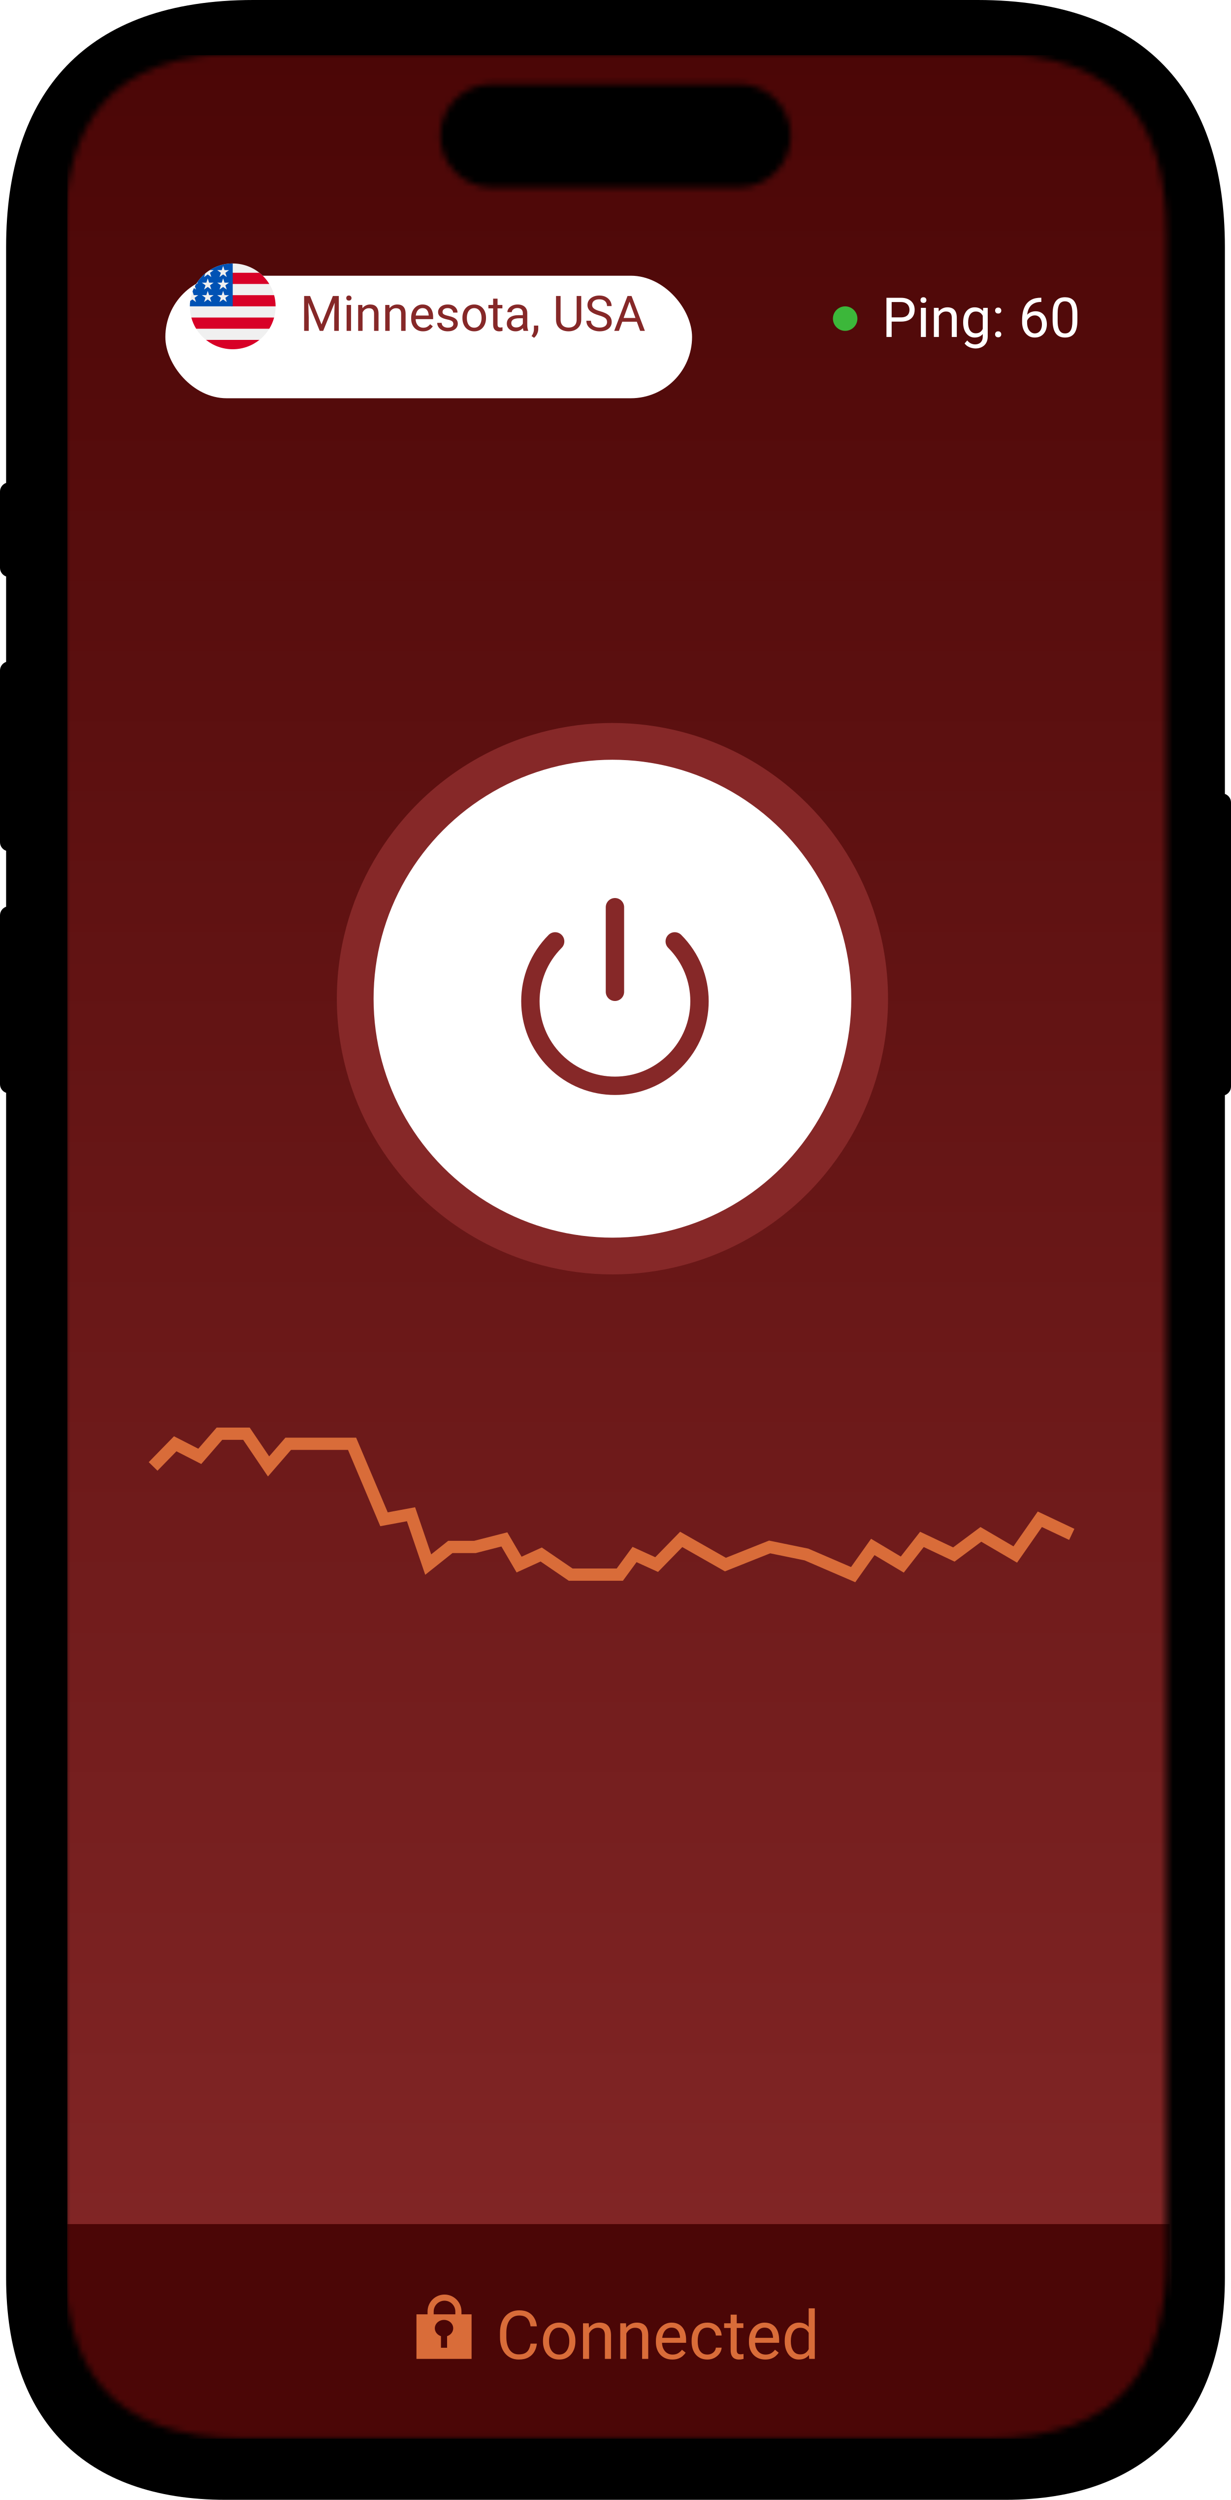 <svg width="201" height="408" viewBox="0 0 201 408" fill="none" xmlns="http://www.w3.org/2000/svg">
<g clip-path="url(#clip0_2111_14)">
<path fill-rule="evenodd" clip-rule="evenodd" d="M41.372 0H159.628C187.1 0 200.002 15.213 200.002 40.299V129.575C200.584 129.78 201 130.333 201 130.983V177.333C201 177.983 200.584 178.536 200.002 178.741V371.813C200.002 394.615 187.051 408 164.207 408H36.793C13.949 408 0.998 395.071 0.998 371.813V178.36C0.416 178.155 0 177.602 0 176.952V149.399C0 148.748 0.416 148.195 0.998 147.99V138.858C0.416 138.653 0 138.1 0 137.45V109.44C0 108.789 0.416 108.236 0.998 108.031V94.085C0.416 93.879 0 93.326 0 92.676V80.229C0 79.579 0.416 79.025 0.998 78.82V40.299C0.998 15.214 13.9 0 41.372 0Z" fill="black"/>
<mask id="mask0_2111_14" style="mask-type:alpha" maskUnits="userSpaceOnUse" x="10" y="8" width="181" height="390">
<path fill-rule="evenodd" clip-rule="evenodd" d="M190.469 368.251V38.379C190.469 20.56 183.372 8.681 161.166 8.681H39.834C17.628 8.681 10.531 20.56 10.531 38.379V368.251C10.531 386.069 17.628 397.948 39.834 397.948H161.166C183.372 397.948 190.469 386.069 190.469 368.251ZM80.354 13.707C75.676 13.707 71.884 17.491 71.884 22.159C71.884 26.827 75.676 30.611 80.354 30.611H120.646C125.324 30.611 129.116 26.827 129.116 22.159C129.116 17.491 125.324 13.707 120.646 13.707H80.354Z" fill="#D9D9D9"/>
</mask>
<g mask="url(#mask0_2111_14)">
<rect x="11" y="9" width="182" height="389" fill="url(#paint0_linear_2111_14)"/>
<rect x="11" y="363" width="180" height="35" fill="#4B0606"/>
<path d="M86.629 382.513H87.66C87.606 383.007 87.465 383.45 87.236 383.84C87.007 384.23 86.683 384.54 86.264 384.769C85.845 384.995 85.322 385.107 84.695 385.107C84.237 385.107 83.82 385.021 83.444 384.85C83.072 384.678 82.751 384.434 82.482 384.119C82.214 383.8 82.006 383.419 81.859 382.975C81.716 382.528 81.644 382.03 81.644 381.482V380.703C81.644 380.155 81.716 379.659 81.859 379.215C82.006 378.768 82.216 378.385 82.488 378.066C82.763 377.747 83.095 377.502 83.481 377.33C83.868 377.158 84.303 377.072 84.787 377.072C85.377 377.072 85.877 377.183 86.285 377.405C86.693 377.627 87.01 377.935 87.236 378.329C87.465 378.719 87.606 379.172 87.66 379.688H86.629C86.579 379.323 86.486 379.009 86.35 378.748C86.213 378.483 86.02 378.279 85.769 378.136C85.519 377.993 85.191 377.921 84.787 377.921C84.439 377.921 84.133 377.987 83.868 378.12C83.607 378.252 83.387 378.44 83.207 378.684C83.032 378.927 82.9 379.219 82.81 379.559C82.721 379.899 82.676 380.277 82.676 380.692V381.482C82.676 381.865 82.715 382.225 82.794 382.562C82.876 382.898 83 383.194 83.165 383.448C83.329 383.702 83.539 383.903 83.793 384.049C84.047 384.193 84.348 384.264 84.695 384.264C85.136 384.264 85.487 384.194 85.748 384.055C86.009 383.915 86.206 383.715 86.339 383.453C86.475 383.192 86.572 382.878 86.629 382.513ZM88.659 382.159V382.035C88.659 381.616 88.72 381.228 88.842 380.87C88.963 380.508 89.139 380.195 89.368 379.93C89.597 379.661 89.875 379.453 90.201 379.307C90.526 379.156 90.892 379.081 91.296 379.081C91.705 379.081 92.072 379.156 92.397 379.307C92.727 379.453 93.006 379.661 93.235 379.93C93.468 380.195 93.645 380.508 93.767 380.87C93.889 381.228 93.95 381.616 93.95 382.035V382.159C93.95 382.578 93.889 382.966 93.767 383.324C93.645 383.682 93.468 383.996 93.235 384.264C93.006 384.529 92.729 384.737 92.403 384.887C92.081 385.034 91.715 385.107 91.307 385.107C90.899 385.107 90.532 385.034 90.206 384.887C89.88 384.737 89.601 384.529 89.368 384.264C89.139 383.996 88.963 383.682 88.842 383.324C88.72 382.966 88.659 382.578 88.659 382.159ZM89.653 382.035V382.159C89.653 382.449 89.687 382.723 89.755 382.98C89.823 383.235 89.925 383.46 90.061 383.657C90.201 383.854 90.374 384.01 90.582 384.125C90.79 384.236 91.031 384.291 91.307 384.291C91.579 384.291 91.817 384.236 92.022 384.125C92.229 384.01 92.401 383.854 92.537 383.657C92.673 383.46 92.775 383.235 92.843 382.98C92.915 382.723 92.951 382.449 92.951 382.159V382.035C92.951 381.749 92.915 381.478 92.843 381.224C92.775 380.966 92.671 380.739 92.532 380.542C92.396 380.341 92.224 380.184 92.016 380.069C91.812 379.955 91.572 379.897 91.296 379.897C91.024 379.897 90.784 379.955 90.577 380.069C90.373 380.184 90.201 380.341 90.061 380.542C89.925 380.739 89.823 380.966 89.755 381.224C89.687 381.478 89.653 381.749 89.653 382.035ZM96.189 380.429V385H95.196V379.188H96.136L96.189 380.429ZM95.953 381.874L95.54 381.858C95.543 381.46 95.602 381.093 95.717 380.757C95.831 380.417 95.993 380.121 96.2 379.871C96.408 379.62 96.655 379.427 96.941 379.291C97.231 379.151 97.552 379.081 97.903 379.081C98.189 379.081 98.447 379.12 98.676 379.199C98.905 379.274 99.101 379.396 99.262 379.564C99.426 379.733 99.552 379.951 99.638 380.22C99.724 380.485 99.767 380.809 99.767 381.192V385H98.768V381.181C98.768 380.877 98.723 380.633 98.633 380.451C98.544 380.264 98.413 380.13 98.241 380.048C98.069 379.962 97.858 379.919 97.607 379.919C97.36 379.919 97.135 379.971 96.931 380.075C96.73 380.179 96.556 380.322 96.41 380.504C96.266 380.687 96.154 380.896 96.071 381.133C95.993 381.366 95.953 381.613 95.953 381.874ZM102.27 380.429V385H101.276V379.188H102.216L102.27 380.429ZM102.033 381.874L101.62 381.858C101.623 381.46 101.682 381.093 101.797 380.757C101.911 380.417 102.073 380.121 102.28 379.871C102.488 379.62 102.735 379.427 103.021 379.291C103.312 379.151 103.632 379.081 103.983 379.081C104.269 379.081 104.527 379.12 104.756 379.199C104.986 379.274 105.181 379.396 105.342 379.564C105.507 379.733 105.632 379.951 105.718 380.22C105.804 380.485 105.847 380.809 105.847 381.192V385H104.848V381.181C104.848 380.877 104.803 380.633 104.713 380.451C104.624 380.264 104.493 380.13 104.321 380.048C104.149 379.962 103.938 379.919 103.688 379.919C103.44 379.919 103.215 379.971 103.011 380.075C102.81 380.179 102.637 380.322 102.49 380.504C102.347 380.687 102.234 380.896 102.151 381.133C102.073 381.366 102.033 381.613 102.033 381.874ZM109.768 385.107C109.363 385.107 108.996 385.039 108.667 384.903C108.341 384.764 108.06 384.569 107.823 384.318C107.59 384.067 107.411 383.77 107.286 383.426C107.161 383.083 107.098 382.707 107.098 382.298V382.073C107.098 381.6 107.168 381.179 107.308 380.811C107.447 380.438 107.637 380.123 107.877 379.865C108.117 379.607 108.389 379.412 108.693 379.28C108.998 379.147 109.313 379.081 109.639 379.081C110.054 379.081 110.412 379.153 110.713 379.296C111.017 379.439 111.266 379.64 111.459 379.897C111.653 380.152 111.796 380.452 111.889 380.8C111.982 381.144 112.029 381.52 112.029 381.928V382.374H107.689V381.562H111.035V381.487C111.021 381.229 110.967 380.979 110.874 380.735C110.785 380.492 110.641 380.291 110.444 380.134C110.247 379.976 109.979 379.897 109.639 379.897C109.413 379.897 109.205 379.946 109.016 380.042C108.826 380.136 108.663 380.275 108.527 380.461C108.391 380.648 108.285 380.875 108.21 381.144C108.135 381.412 108.097 381.722 108.097 382.073V382.298C108.097 382.574 108.135 382.834 108.21 383.077C108.289 383.317 108.402 383.528 108.548 383.711C108.699 383.894 108.88 384.037 109.091 384.141C109.306 384.244 109.549 384.296 109.821 384.296C110.172 384.296 110.469 384.225 110.713 384.082C110.956 383.938 111.169 383.747 111.352 383.507L111.954 383.985C111.828 384.175 111.669 384.355 111.476 384.527C111.282 384.699 111.044 384.839 110.761 384.946C110.482 385.054 110.151 385.107 109.768 385.107ZM115.515 384.291C115.751 384.291 115.969 384.243 116.17 384.146C116.37 384.049 116.535 383.917 116.664 383.749C116.793 383.577 116.866 383.382 116.884 383.163H117.83C117.812 383.507 117.695 383.827 117.48 384.125C117.269 384.418 116.992 384.656 116.648 384.839C116.304 385.018 115.926 385.107 115.515 385.107C115.078 385.107 114.696 385.03 114.371 384.876C114.048 384.722 113.78 384.511 113.565 384.243C113.354 383.974 113.194 383.666 113.087 383.319C112.983 382.968 112.931 382.597 112.931 382.207V381.981C112.931 381.591 112.983 381.222 113.087 380.875C113.194 380.524 113.354 380.214 113.565 379.946C113.78 379.677 114.048 379.466 114.371 379.312C114.696 379.158 115.078 379.081 115.515 379.081C115.969 379.081 116.367 379.174 116.707 379.36C117.047 379.543 117.314 379.794 117.507 380.112C117.704 380.427 117.812 380.785 117.83 381.187H116.884C116.866 380.947 116.798 380.73 116.68 380.537C116.566 380.343 116.408 380.189 116.208 380.075C116.011 379.957 115.78 379.897 115.515 379.897C115.21 379.897 114.954 379.958 114.747 380.08C114.542 380.198 114.38 380.359 114.258 380.563C114.14 380.764 114.054 380.988 114 381.235C113.95 381.478 113.925 381.727 113.925 381.981V382.207C113.925 382.461 113.95 382.712 114 382.959C114.05 383.206 114.134 383.43 114.252 383.63C114.374 383.831 114.537 383.992 114.741 384.114C114.949 384.232 115.207 384.291 115.515 384.291ZM121.38 379.188V379.951H118.238V379.188H121.38ZM119.301 377.776H120.295V383.561C120.295 383.757 120.325 383.906 120.386 384.006C120.447 384.107 120.526 384.173 120.623 384.205C120.719 384.237 120.823 384.253 120.934 384.253C121.016 384.253 121.102 384.246 121.192 384.232C121.285 384.214 121.355 384.2 121.401 384.189L121.407 385C121.328 385.025 121.224 385.048 121.095 385.07C120.97 385.095 120.818 385.107 120.639 385.107C120.395 385.107 120.171 385.059 119.967 384.962C119.763 384.866 119.6 384.705 119.479 384.479C119.36 384.25 119.301 383.942 119.301 383.555V377.776ZM124.957 385.107C124.552 385.107 124.185 385.039 123.856 384.903C123.53 384.764 123.249 384.569 123.013 384.318C122.78 384.067 122.601 383.77 122.476 383.426C122.35 383.083 122.288 382.707 122.288 382.298V382.073C122.288 381.6 122.357 381.179 122.497 380.811C122.637 380.438 122.826 380.123 123.066 379.865C123.306 379.607 123.578 379.412 123.883 379.28C124.187 379.147 124.502 379.081 124.828 379.081C125.243 379.081 125.602 379.153 125.902 379.296C126.207 379.439 126.456 379.64 126.649 379.897C126.842 380.152 126.986 380.452 127.079 380.8C127.172 381.144 127.218 381.52 127.218 381.928V382.374H122.878V381.562H126.225V381.487C126.21 381.229 126.157 380.979 126.063 380.735C125.974 380.492 125.831 380.291 125.634 380.134C125.437 379.976 125.168 379.897 124.828 379.897C124.603 379.897 124.395 379.946 124.205 380.042C124.015 380.136 123.852 380.275 123.716 380.461C123.58 380.648 123.475 380.875 123.399 381.144C123.324 381.412 123.287 381.722 123.287 382.073V382.298C123.287 382.574 123.324 382.834 123.399 383.077C123.478 383.317 123.591 383.528 123.738 383.711C123.888 383.894 124.069 384.037 124.28 384.141C124.495 384.244 124.739 384.296 125.011 384.296C125.362 384.296 125.659 384.225 125.902 384.082C126.146 383.938 126.359 383.747 126.542 383.507L127.143 383.985C127.018 384.175 126.858 384.355 126.665 384.527C126.472 384.699 126.234 384.839 125.951 384.946C125.671 385.054 125.34 385.107 124.957 385.107ZM132.042 383.872V376.75H133.041V385H132.127L132.042 383.872ZM128.131 382.159V382.046C128.131 381.602 128.185 381.199 128.292 380.837C128.403 380.472 128.559 380.159 128.76 379.897C128.964 379.636 129.206 379.436 129.485 379.296C129.768 379.153 130.083 379.081 130.43 379.081C130.795 379.081 131.114 379.146 131.386 379.274C131.662 379.4 131.895 379.584 132.084 379.828C132.278 380.068 132.43 380.358 132.541 380.698C132.652 381.038 132.729 381.423 132.772 381.853V382.347C132.733 382.773 132.656 383.156 132.541 383.496C132.43 383.836 132.278 384.126 132.084 384.366C131.895 384.606 131.662 384.791 131.386 384.919C131.111 385.045 130.788 385.107 130.419 385.107C130.079 385.107 129.768 385.034 129.485 384.887C129.206 384.74 128.964 384.535 128.76 384.27C128.559 384.005 128.403 383.693 128.292 383.335C128.185 382.973 128.131 382.581 128.131 382.159ZM129.13 382.046V382.159C129.13 382.449 129.159 382.721 129.216 382.975C129.277 383.229 129.37 383.453 129.496 383.646C129.621 383.84 129.78 383.992 129.974 384.103C130.167 384.21 130.398 384.264 130.667 384.264C130.996 384.264 131.266 384.194 131.478 384.055C131.692 383.915 131.864 383.731 131.993 383.501C132.122 383.272 132.222 383.023 132.294 382.755V381.46C132.251 381.264 132.188 381.074 132.106 380.891C132.027 380.705 131.923 380.54 131.794 380.397C131.669 380.25 131.513 380.134 131.327 380.048C131.145 379.962 130.928 379.919 130.677 379.919C130.405 379.919 130.171 379.976 129.974 380.091C129.78 380.202 129.621 380.356 129.496 380.553C129.37 380.746 129.277 380.972 129.216 381.229C129.159 381.484 129.13 381.756 129.13 382.046Z" fill="#D96C39"/>
<path d="M70.313 378.58H68.692V383.811H76.308V378.58H74.849M70.313 378.58H74.849M70.313 378.58V377.268C70.313 376.016 71.328 375 72.581 375V375C73.834 375 74.849 376.016 74.849 377.268V378.58" stroke="#D96C39"/>
<rect x="68.5" y="378.227" width="8" height="6.273" fill="#D96C39" stroke="#D96C39"/>
<ellipse cx="72.5" cy="380" rx="1.5" ry="1.364" fill="#4B0606"/>
<path d="M72 379.205V380.909H73V379.205H72ZM72 380.909V383.182H73V380.909H72Z" fill="#4B0606"/>
<g filter="url(#filter0_d_2111_14)">
<rect x="27" y="41" width="86" height="20" rx="10" fill="white"/>
</g>
<path d="M49.898 48.312H50.629L52.492 52.949L54.352 48.312H55.086L52.773 54H52.203L49.898 48.312ZM49.66 48.312H50.305L50.41 51.781V54H49.66V48.312ZM54.676 48.312H55.32V54H54.57V51.781L54.676 48.312ZM57.32 49.773V54H56.594V49.773H57.32ZM56.539 48.652C56.539 48.535 56.574 48.436 56.645 48.355C56.717 48.275 56.824 48.234 56.965 48.234C57.103 48.234 57.208 48.275 57.281 48.355C57.357 48.436 57.395 48.535 57.395 48.652C57.395 48.764 57.357 48.861 57.281 48.941C57.208 49.02 57.103 49.059 56.965 49.059C56.824 49.059 56.717 49.02 56.645 48.941C56.574 48.861 56.539 48.764 56.539 48.652ZM59.203 50.676V54H58.48V49.773H59.164L59.203 50.676ZM59.031 51.727L58.73 51.715C58.733 51.426 58.776 51.159 58.859 50.914C58.943 50.667 59.06 50.452 59.211 50.27C59.362 50.087 59.542 49.947 59.75 49.848C59.961 49.746 60.194 49.695 60.449 49.695C60.658 49.695 60.845 49.724 61.012 49.781C61.178 49.836 61.32 49.925 61.438 50.047C61.557 50.169 61.648 50.328 61.711 50.523C61.773 50.716 61.805 50.952 61.805 51.23V54H61.078V51.223C61.078 51.001 61.046 50.824 60.98 50.691C60.915 50.556 60.82 50.458 60.695 50.398C60.57 50.336 60.417 50.305 60.234 50.305C60.055 50.305 59.891 50.342 59.742 50.418C59.596 50.493 59.47 50.598 59.363 50.73C59.259 50.863 59.177 51.016 59.117 51.188C59.06 51.357 59.031 51.536 59.031 51.727ZM63.625 50.676V54H62.902V49.773H63.586L63.625 50.676ZM63.453 51.727L63.152 51.715C63.155 51.426 63.198 51.159 63.281 50.914C63.365 50.667 63.482 50.452 63.633 50.27C63.784 50.087 63.964 49.947 64.172 49.848C64.383 49.746 64.616 49.695 64.871 49.695C65.079 49.695 65.267 49.724 65.434 49.781C65.6 49.836 65.742 49.925 65.859 50.047C65.979 50.169 66.07 50.328 66.133 50.523C66.195 50.716 66.227 50.952 66.227 51.23V54H65.5V51.223C65.5 51.001 65.467 50.824 65.402 50.691C65.337 50.556 65.242 50.458 65.117 50.398C64.992 50.336 64.838 50.305 64.656 50.305C64.477 50.305 64.312 50.342 64.164 50.418C64.018 50.493 63.892 50.598 63.785 50.73C63.681 50.863 63.599 51.016 63.539 51.188C63.482 51.357 63.453 51.536 63.453 51.727ZM69.078 54.078C68.784 54.078 68.517 54.029 68.277 53.93C68.04 53.828 67.836 53.686 67.664 53.504C67.495 53.322 67.365 53.105 67.273 52.855C67.182 52.605 67.137 52.332 67.137 52.035V51.871C67.137 51.527 67.188 51.221 67.289 50.953C67.391 50.682 67.529 50.453 67.703 50.266C67.878 50.078 68.076 49.936 68.297 49.84C68.518 49.743 68.747 49.695 68.984 49.695C69.287 49.695 69.547 49.747 69.766 49.852C69.987 49.956 70.168 50.102 70.309 50.289C70.449 50.474 70.553 50.693 70.621 50.945C70.689 51.195 70.723 51.469 70.723 51.766V52.09H67.566V51.5H70V51.445C69.99 51.258 69.951 51.075 69.883 50.898C69.818 50.721 69.713 50.575 69.57 50.461C69.427 50.346 69.232 50.289 68.984 50.289C68.82 50.289 68.669 50.324 68.531 50.395C68.393 50.462 68.275 50.564 68.176 50.699C68.077 50.835 68 51 67.945 51.195C67.891 51.391 67.863 51.616 67.863 51.871V52.035C67.863 52.236 67.891 52.425 67.945 52.602C68.003 52.776 68.085 52.93 68.191 53.062C68.301 53.195 68.432 53.3 68.586 53.375C68.742 53.45 68.919 53.488 69.117 53.488C69.372 53.488 69.588 53.436 69.766 53.332C69.943 53.228 70.098 53.089 70.231 52.914L70.668 53.262C70.577 53.4 70.461 53.531 70.32 53.656C70.18 53.781 70.007 53.883 69.801 53.961C69.598 54.039 69.357 54.078 69.078 54.078ZM74.027 52.879C74.027 52.775 74.004 52.678 73.957 52.59C73.913 52.499 73.82 52.417 73.68 52.344C73.542 52.268 73.333 52.203 73.055 52.148C72.82 52.099 72.608 52.04 72.418 51.973C72.231 51.905 72.07 51.823 71.938 51.727C71.807 51.63 71.707 51.517 71.637 51.387C71.566 51.257 71.531 51.104 71.531 50.93C71.531 50.763 71.568 50.605 71.641 50.457C71.716 50.309 71.822 50.177 71.957 50.062C72.095 49.948 72.26 49.858 72.453 49.793C72.646 49.728 72.861 49.695 73.098 49.695C73.436 49.695 73.725 49.755 73.965 49.875C74.204 49.995 74.388 50.155 74.516 50.355C74.643 50.553 74.707 50.773 74.707 51.016H73.984C73.984 50.898 73.949 50.785 73.879 50.676C73.811 50.564 73.711 50.471 73.578 50.398C73.448 50.325 73.288 50.289 73.098 50.289C72.897 50.289 72.734 50.32 72.609 50.383C72.487 50.443 72.397 50.52 72.34 50.613C72.285 50.707 72.258 50.806 72.258 50.91C72.258 50.988 72.271 51.059 72.297 51.121C72.326 51.181 72.375 51.237 72.445 51.289C72.516 51.339 72.615 51.385 72.742 51.43C72.87 51.474 73.033 51.518 73.231 51.562C73.577 51.641 73.862 51.734 74.086 51.844C74.31 51.953 74.477 52.087 74.586 52.246C74.695 52.405 74.75 52.598 74.75 52.824C74.75 53.009 74.711 53.178 74.633 53.332C74.557 53.486 74.447 53.618 74.301 53.73C74.158 53.84 73.986 53.926 73.785 53.988C73.587 54.048 73.365 54.078 73.117 54.078C72.745 54.078 72.43 54.012 72.172 53.879C71.914 53.746 71.719 53.574 71.586 53.363C71.453 53.152 71.387 52.93 71.387 52.695H72.113C72.124 52.893 72.181 53.051 72.285 53.168C72.389 53.283 72.517 53.365 72.668 53.414C72.819 53.461 72.969 53.484 73.117 53.484C73.315 53.484 73.481 53.458 73.613 53.406C73.749 53.354 73.852 53.283 73.922 53.191C73.992 53.1 74.027 52.996 74.027 52.879ZM75.508 51.934V51.844C75.508 51.539 75.552 51.257 75.641 50.996C75.729 50.733 75.857 50.505 76.023 50.312C76.19 50.117 76.392 49.966 76.629 49.859C76.866 49.75 77.132 49.695 77.426 49.695C77.723 49.695 77.99 49.75 78.227 49.859C78.466 49.966 78.669 50.117 78.836 50.312C79.005 50.505 79.134 50.733 79.223 50.996C79.311 51.257 79.356 51.539 79.356 51.844V51.934C79.356 52.238 79.311 52.521 79.223 52.781C79.134 53.042 79.005 53.27 78.836 53.465C78.669 53.658 78.467 53.809 78.231 53.918C77.996 54.025 77.731 54.078 77.434 54.078C77.137 54.078 76.87 54.025 76.633 53.918C76.396 53.809 76.193 53.658 76.023 53.465C75.857 53.27 75.729 53.042 75.641 52.781C75.552 52.521 75.508 52.238 75.508 51.934ZM76.231 51.844V51.934C76.231 52.145 76.255 52.344 76.305 52.531C76.354 52.716 76.428 52.88 76.527 53.023C76.629 53.167 76.755 53.28 76.906 53.363C77.057 53.444 77.233 53.484 77.434 53.484C77.632 53.484 77.805 53.444 77.953 53.363C78.104 53.28 78.229 53.167 78.328 53.023C78.427 52.88 78.501 52.716 78.551 52.531C78.603 52.344 78.629 52.145 78.629 51.934V51.844C78.629 51.635 78.603 51.439 78.551 51.254C78.501 51.066 78.426 50.901 78.324 50.758C78.225 50.612 78.1 50.497 77.949 50.414C77.801 50.331 77.626 50.289 77.426 50.289C77.228 50.289 77.053 50.331 76.902 50.414C76.754 50.497 76.629 50.612 76.527 50.758C76.428 50.901 76.354 51.066 76.305 51.254C76.255 51.439 76.231 51.635 76.231 51.844ZM82.031 49.773V50.328H79.746V49.773H82.031ZM80.519 48.746H81.242V52.953C81.242 53.096 81.264 53.204 81.309 53.277C81.353 53.35 81.41 53.398 81.481 53.422C81.551 53.445 81.626 53.457 81.707 53.457C81.767 53.457 81.829 53.452 81.894 53.441C81.962 53.428 82.013 53.418 82.047 53.41L82.051 54C81.993 54.018 81.918 54.035 81.824 54.051C81.733 54.069 81.622 54.078 81.492 54.078C81.315 54.078 81.152 54.043 81.004 53.973C80.856 53.902 80.737 53.785 80.648 53.621C80.562 53.454 80.519 53.23 80.519 52.949V48.746ZM85.371 53.277V51.102C85.371 50.935 85.337 50.79 85.269 50.668C85.204 50.543 85.106 50.447 84.973 50.379C84.84 50.311 84.676 50.277 84.481 50.277C84.298 50.277 84.138 50.309 84 50.371C83.865 50.434 83.758 50.516 83.68 50.617C83.604 50.719 83.566 50.828 83.566 50.945H82.844C82.844 50.794 82.883 50.645 82.961 50.496C83.039 50.348 83.151 50.214 83.297 50.094C83.445 49.971 83.622 49.875 83.828 49.805C84.037 49.732 84.268 49.695 84.523 49.695C84.831 49.695 85.102 49.747 85.336 49.852C85.573 49.956 85.758 50.113 85.891 50.324C86.026 50.533 86.094 50.794 86.094 51.109V53.078C86.094 53.219 86.106 53.368 86.129 53.527C86.155 53.686 86.193 53.823 86.242 53.938V54H85.488C85.452 53.917 85.423 53.806 85.402 53.668C85.382 53.527 85.371 53.397 85.371 53.277ZM85.496 51.438L85.504 51.945H84.773C84.568 51.945 84.384 51.962 84.223 51.996C84.061 52.027 83.926 52.075 83.816 52.141C83.707 52.206 83.624 52.288 83.566 52.387C83.509 52.483 83.481 52.596 83.481 52.727C83.481 52.859 83.51 52.98 83.57 53.09C83.63 53.199 83.72 53.286 83.84 53.352C83.962 53.414 84.112 53.445 84.289 53.445C84.51 53.445 84.706 53.398 84.875 53.305C85.044 53.211 85.178 53.096 85.277 52.961C85.379 52.825 85.434 52.694 85.441 52.566L85.75 52.914C85.732 53.023 85.682 53.145 85.602 53.277C85.521 53.41 85.413 53.538 85.277 53.66C85.144 53.78 84.986 53.88 84.801 53.961C84.618 54.039 84.413 54.078 84.184 54.078C83.897 54.078 83.646 54.022 83.43 53.91C83.216 53.798 83.049 53.648 82.93 53.461C82.812 53.271 82.754 53.059 82.754 52.824C82.754 52.598 82.798 52.398 82.887 52.227C82.975 52.052 83.103 51.908 83.269 51.793C83.436 51.676 83.637 51.587 83.871 51.527C84.106 51.467 84.367 51.438 84.656 51.438H85.496ZM87.887 53.141V53.723C87.887 53.96 87.827 54.21 87.707 54.473C87.587 54.738 87.419 54.96 87.203 55.137L86.793 54.852C86.876 54.737 86.947 54.62 87.004 54.5C87.061 54.383 87.104 54.26 87.133 54.133C87.164 54.008 87.18 53.875 87.18 53.734V53.141H87.887ZM94.156 48.312H94.906V52.16C94.906 52.587 94.811 52.943 94.621 53.227C94.431 53.51 94.178 53.724 93.863 53.867C93.551 54.008 93.211 54.078 92.844 54.078C92.458 54.078 92.109 54.008 91.797 53.867C91.487 53.724 91.241 53.51 91.059 53.227C90.879 52.943 90.789 52.587 90.789 52.16V48.312H91.535V52.16C91.535 52.457 91.59 52.702 91.699 52.895C91.809 53.087 91.961 53.23 92.156 53.324C92.354 53.418 92.583 53.465 92.844 53.465C93.107 53.465 93.336 53.418 93.531 53.324C93.729 53.23 93.883 53.087 93.992 52.895C94.102 52.702 94.156 52.457 94.156 52.16V48.312ZM99.121 52.562C99.121 52.43 99.1 52.312 99.059 52.211C99.019 52.107 98.949 52.013 98.848 51.93C98.749 51.846 98.611 51.767 98.434 51.691C98.259 51.616 98.038 51.539 97.769 51.461C97.488 51.378 97.234 51.285 97.008 51.184C96.781 51.079 96.587 50.961 96.426 50.828C96.264 50.695 96.141 50.543 96.055 50.371C95.969 50.199 95.926 50.003 95.926 49.781C95.926 49.56 95.971 49.355 96.062 49.168C96.154 48.98 96.284 48.818 96.453 48.68C96.625 48.539 96.829 48.43 97.066 48.352C97.303 48.273 97.568 48.234 97.859 48.234C98.287 48.234 98.648 48.316 98.945 48.48C99.245 48.642 99.473 48.854 99.629 49.117C99.785 49.378 99.863 49.656 99.863 49.953H99.113C99.113 49.74 99.068 49.551 98.977 49.387C98.885 49.22 98.747 49.09 98.562 48.996C98.378 48.9 98.143 48.852 97.859 48.852C97.591 48.852 97.37 48.892 97.195 48.973C97.021 49.053 96.891 49.163 96.805 49.301C96.721 49.439 96.68 49.596 96.68 49.773C96.68 49.893 96.704 50.003 96.754 50.102C96.806 50.198 96.885 50.288 96.992 50.371C97.102 50.454 97.24 50.531 97.406 50.602C97.576 50.672 97.777 50.74 98.012 50.805C98.335 50.896 98.613 50.997 98.848 51.109C99.082 51.221 99.275 51.348 99.426 51.488C99.579 51.626 99.693 51.784 99.766 51.961C99.841 52.135 99.879 52.333 99.879 52.555C99.879 52.786 99.832 52.996 99.738 53.184C99.644 53.371 99.51 53.531 99.336 53.664C99.162 53.797 98.952 53.9 98.707 53.973C98.465 54.043 98.194 54.078 97.894 54.078C97.632 54.078 97.372 54.042 97.117 53.969C96.865 53.896 96.634 53.786 96.426 53.641C96.22 53.495 96.055 53.315 95.93 53.102C95.807 52.885 95.746 52.635 95.746 52.352H96.496C96.496 52.547 96.534 52.715 96.609 52.855C96.685 52.993 96.788 53.108 96.918 53.199C97.051 53.29 97.201 53.358 97.367 53.402C97.537 53.444 97.712 53.465 97.894 53.465C98.158 53.465 98.38 53.428 98.562 53.355C98.745 53.283 98.883 53.178 98.977 53.043C99.073 52.908 99.121 52.747 99.121 52.562ZM102.945 48.816L101.062 54H100.293L102.461 48.312H102.957L102.945 48.816ZM104.523 54L102.637 48.816L102.625 48.312H103.121L105.297 54H104.523ZM104.426 51.895V52.512H101.23V51.895H104.426Z" fill="#862828"/>
<circle cx="138" cy="52" r="2" fill="#3CB73A"/>
<path d="M147.103 52.491H145.393V51.801H147.103C147.434 51.801 147.702 51.748 147.907 51.643C148.112 51.537 148.261 51.391 148.355 51.203C148.452 51.016 148.5 50.802 148.5 50.562C148.5 50.342 148.452 50.135 148.355 49.942C148.261 49.748 148.112 49.593 147.907 49.476C147.702 49.356 147.434 49.296 147.103 49.296H145.591V55H144.743V48.602H147.103C147.586 48.602 147.995 48.685 148.329 48.852C148.663 49.019 148.916 49.251 149.089 49.546C149.262 49.839 149.348 50.175 149.348 50.553C149.348 50.963 149.262 51.313 149.089 51.603C148.916 51.893 148.663 52.114 148.329 52.267C147.995 52.416 147.586 52.491 147.103 52.491ZM151.181 50.245V55H150.363V50.245H151.181ZM150.302 48.984C150.302 48.852 150.341 48.741 150.42 48.65C150.502 48.559 150.623 48.514 150.781 48.514C150.936 48.514 151.055 48.559 151.137 48.65C151.222 48.741 151.264 48.852 151.264 48.984C151.264 49.11 151.222 49.218 151.137 49.309C151.055 49.397 150.936 49.441 150.781 49.441C150.623 49.441 150.502 49.397 150.42 49.309C150.341 49.218 150.302 49.11 150.302 48.984ZM153.299 51.26V55H152.486V50.245H153.255L153.299 51.26ZM153.105 52.442L152.767 52.429C152.77 52.104 152.818 51.804 152.912 51.528C153.006 51.25 153.138 51.008 153.308 50.803C153.478 50.598 153.68 50.44 153.914 50.329C154.151 50.214 154.414 50.157 154.701 50.157C154.935 50.157 155.146 50.19 155.333 50.254C155.521 50.315 155.681 50.415 155.812 50.553C155.947 50.69 156.05 50.869 156.12 51.089C156.19 51.306 156.226 51.571 156.226 51.884V55H155.408V51.876C155.408 51.627 155.372 51.427 155.298 51.278C155.225 51.126 155.118 51.016 154.978 50.948C154.837 50.878 154.664 50.843 154.459 50.843C154.257 50.843 154.072 50.885 153.905 50.97C153.741 51.055 153.599 51.172 153.479 51.322C153.362 51.471 153.27 51.643 153.202 51.836C153.138 52.026 153.105 52.228 153.105 52.442ZM160.541 50.245H161.279V54.899C161.279 55.318 161.194 55.675 161.024 55.971C160.854 56.267 160.617 56.491 160.312 56.644C160.011 56.799 159.662 56.877 159.267 56.877C159.103 56.877 158.909 56.85 158.687 56.797C158.467 56.748 158.25 56.661 158.036 56.538C157.825 56.418 157.648 56.255 157.504 56.05L157.931 55.567C158.13 55.807 158.338 55.974 158.555 56.068C158.774 56.162 158.991 56.209 159.205 56.209C159.463 56.209 159.686 56.16 159.873 56.063C160.061 55.967 160.206 55.823 160.308 55.633C160.414 55.445 160.466 55.214 160.466 54.938V51.291L160.541 50.245ZM157.267 52.675V52.583C157.267 52.22 157.31 51.89 157.395 51.594C157.482 51.295 157.607 51.039 157.768 50.825C157.932 50.611 158.13 50.447 158.361 50.333C158.593 50.216 158.854 50.157 159.144 50.157C159.442 50.157 159.703 50.21 159.926 50.315C160.151 50.418 160.342 50.569 160.497 50.768C160.655 50.964 160.78 51.202 160.871 51.48C160.961 51.758 161.024 52.073 161.06 52.425V52.829C161.027 53.178 160.964 53.491 160.871 53.77C160.78 54.048 160.655 54.285 160.497 54.481C160.342 54.678 160.151 54.829 159.926 54.934C159.7 55.037 159.437 55.088 159.135 55.088C158.851 55.088 158.593 55.028 158.361 54.908C158.133 54.788 157.937 54.619 157.772 54.402C157.608 54.185 157.482 53.931 157.395 53.638C157.31 53.342 157.267 53.021 157.267 52.675ZM158.08 52.583V52.675C158.08 52.913 158.104 53.135 158.15 53.343C158.2 53.551 158.275 53.734 158.375 53.893C158.477 54.051 158.607 54.175 158.766 54.266C158.924 54.354 159.113 54.398 159.333 54.398C159.602 54.398 159.825 54.341 160 54.227C160.176 54.112 160.315 53.961 160.418 53.774C160.523 53.586 160.605 53.383 160.664 53.163V52.104C160.632 51.943 160.582 51.788 160.515 51.638C160.45 51.486 160.365 51.351 160.26 51.234C160.157 51.114 160.03 51.019 159.877 50.948C159.725 50.878 159.546 50.843 159.341 50.843C159.119 50.843 158.927 50.89 158.766 50.983C158.607 51.074 158.477 51.2 158.375 51.361C158.275 51.52 158.2 51.704 158.15 51.915C158.104 52.123 158.08 52.346 158.08 52.583ZM162.479 54.569C162.479 54.432 162.521 54.316 162.606 54.222C162.694 54.126 162.82 54.077 162.984 54.077C163.148 54.077 163.273 54.126 163.358 54.222C163.446 54.316 163.49 54.432 163.49 54.569C163.49 54.704 163.446 54.818 163.358 54.912C163.273 55.006 163.148 55.053 162.984 55.053C162.82 55.053 162.694 55.006 162.606 54.912C162.521 54.818 162.479 54.704 162.479 54.569ZM162.483 50.689C162.483 50.551 162.526 50.435 162.611 50.342C162.699 50.245 162.825 50.197 162.989 50.197C163.153 50.197 163.277 50.245 163.362 50.342C163.45 50.435 163.494 50.551 163.494 50.689C163.494 50.824 163.45 50.938 163.362 51.032C163.277 51.126 163.153 51.172 162.989 51.172C162.825 51.172 162.699 51.126 162.611 51.032C162.526 50.938 162.483 50.824 162.483 50.689ZM169.958 48.593H170.029V49.283H169.958C169.528 49.283 169.167 49.353 168.877 49.494C168.587 49.631 168.357 49.817 168.188 50.052C168.018 50.283 167.895 50.544 167.818 50.834C167.745 51.124 167.708 51.419 167.708 51.717V52.658C167.708 52.942 167.742 53.194 167.81 53.414C167.877 53.63 167.969 53.813 168.086 53.963C168.204 54.112 168.335 54.225 168.482 54.301C168.631 54.377 168.787 54.416 168.948 54.416C169.135 54.416 169.302 54.38 169.449 54.31C169.595 54.237 169.718 54.136 169.818 54.007C169.92 53.875 169.998 53.72 170.051 53.541C170.104 53.362 170.13 53.166 170.13 52.952C170.13 52.762 170.106 52.579 170.06 52.403C170.013 52.224 169.941 52.066 169.844 51.928C169.748 51.788 169.626 51.678 169.479 51.599C169.336 51.517 169.165 51.476 168.965 51.476C168.74 51.476 168.529 51.531 168.333 51.643C168.139 51.751 167.979 51.895 167.854 52.073C167.73 52.249 167.66 52.441 167.643 52.649L167.212 52.645C167.253 52.316 167.329 52.037 167.44 51.805C167.555 51.571 167.695 51.38 167.862 51.234C168.032 51.084 168.221 50.976 168.429 50.909C168.64 50.838 168.863 50.803 169.097 50.803C169.417 50.803 169.692 50.863 169.923 50.983C170.155 51.103 170.345 51.265 170.495 51.467C170.644 51.666 170.754 51.892 170.824 52.144C170.897 52.393 170.934 52.649 170.934 52.913C170.934 53.214 170.892 53.497 170.807 53.761C170.722 54.024 170.594 54.256 170.424 54.455C170.257 54.654 170.051 54.81 169.805 54.921C169.559 55.032 169.273 55.088 168.948 55.088C168.602 55.088 168.3 55.018 168.042 54.877C167.785 54.733 167.571 54.543 167.401 54.306C167.231 54.068 167.104 53.805 167.019 53.515C166.934 53.225 166.891 52.93 166.891 52.631V52.249C166.891 51.798 166.937 51.355 167.027 50.922C167.118 50.488 167.275 50.096 167.498 49.744C167.723 49.393 168.035 49.113 168.434 48.905C168.832 48.697 169.34 48.593 169.958 48.593ZM175.917 51.291V52.267C175.917 52.791 175.871 53.233 175.777 53.594C175.683 53.954 175.548 54.244 175.373 54.464C175.197 54.684 174.984 54.843 174.735 54.943C174.489 55.04 174.211 55.088 173.9 55.088C173.654 55.088 173.427 55.057 173.219 54.996C173.011 54.934 172.824 54.836 172.657 54.701C172.493 54.563 172.352 54.385 172.235 54.165C172.118 53.945 172.028 53.679 171.967 53.365C171.905 53.052 171.875 52.685 171.875 52.267V51.291C171.875 50.767 171.921 50.327 172.015 49.973C172.112 49.618 172.248 49.334 172.424 49.12C172.6 48.903 172.811 48.748 173.057 48.654C173.306 48.56 173.584 48.514 173.892 48.514C174.141 48.514 174.369 48.544 174.577 48.606C174.788 48.665 174.976 48.76 175.14 48.892C175.304 49.02 175.443 49.193 175.557 49.41C175.674 49.624 175.764 49.886 175.825 50.197C175.887 50.507 175.917 50.872 175.917 51.291ZM175.1 52.398V51.155C175.1 50.868 175.083 50.616 175.047 50.399C175.015 50.179 174.967 49.992 174.902 49.836C174.838 49.681 174.756 49.555 174.656 49.459C174.56 49.362 174.447 49.291 174.318 49.248C174.192 49.201 174.05 49.177 173.892 49.177C173.698 49.177 173.527 49.214 173.377 49.287C173.228 49.357 173.102 49.47 173 49.626C172.9 49.781 172.824 49.984 172.771 50.236C172.718 50.488 172.692 50.794 172.692 51.155V52.398C172.692 52.685 172.708 52.939 172.74 53.159C172.775 53.378 172.827 53.569 172.894 53.73C172.961 53.888 173.043 54.019 173.14 54.121C173.237 54.224 173.348 54.3 173.474 54.35C173.603 54.397 173.745 54.42 173.9 54.42C174.1 54.42 174.274 54.382 174.423 54.306C174.573 54.23 174.697 54.111 174.797 53.95C174.899 53.786 174.976 53.576 175.025 53.321C175.075 53.063 175.1 52.756 175.1 52.398Z" fill="white"/>
</g>
<g clip-path="url(#clip1_2111_14)">
<path d="M38 57C41.866 57 45 53.866 45 50C45 46.134 41.866 43 38 43C34.134 43 31 46.134 31 50C31 53.866 34.134 57 38 57Z" fill="#F0F0F0"/>
<path d="M37.696 50H45C45 49.368 44.916 48.756 44.759 48.174H37.696V50Z" fill="#D80027"/>
<path d="M37.696 46.348H43.973C43.544 45.649 42.996 45.031 42.357 44.522H37.696V46.348Z" fill="#D80027"/>
<path d="M38 57C39.647 57 41.162 56.431 42.357 55.478H33.643C34.838 56.431 36.353 57 38 57Z" fill="#D80027"/>
<path d="M32.027 53.652H43.973C44.317 53.091 44.583 52.477 44.759 51.826H31.241C31.417 52.477 31.683 53.091 32.027 53.652Z" fill="#D80027"/>
<path d="M34.242 44.093H34.88L34.287 44.524L34.514 45.222L33.92 44.791L33.327 45.222L33.523 44.619C33 45.054 32.542 45.564 32.165 46.132H32.37L31.992 46.407C31.933 46.505 31.877 46.605 31.823 46.706L32.003 47.261L31.666 47.016C31.583 47.194 31.506 47.375 31.437 47.56L31.636 48.171H32.37L31.776 48.602L32.003 49.3L31.41 48.869L31.054 49.127C31.018 49.413 31 49.704 31 50H38C38 46.134 38 45.678 38 43C36.617 43 35.328 43.401 34.242 44.093ZM34.514 49.3L33.92 48.869L33.327 49.3L33.554 48.602L32.96 48.171H33.694L33.92 47.474L34.147 48.171H34.88L34.287 48.602L34.514 49.3ZM34.287 46.563L34.514 47.261L33.92 46.83L33.327 47.261L33.554 46.563L32.96 46.132H33.694L33.92 45.435L34.147 46.132H34.88L34.287 46.563ZM37.025 49.3L36.431 48.869L35.838 49.3L36.065 48.602L35.471 48.171H36.205L36.431 47.474L36.658 48.171H37.391L36.798 48.602L37.025 49.3ZM36.798 46.563L37.025 47.261L36.431 46.83L35.838 47.261L36.065 46.563L35.471 46.132H36.205L36.431 45.435L36.658 46.132H37.391L36.798 46.563ZM36.798 44.524L37.025 45.222L36.431 44.791L35.838 45.222L36.065 44.524L35.471 44.093H36.205L36.431 43.396L36.658 44.093H37.391L36.798 44.524Z" fill="#0052B4"/>
</g>
<path d="M25 239.339L28.61 235.643L32.62 237.696L35.829 234H40.241L43.85 239.339L47.059 235.643H49.064H57.487L62.7 247.964L67.112 247.143L69.92 255.357L73.529 252.482H77.54L82.353 251.25L84.759 255.357L88.369 253.714L93.182 257H101.203L103.61 253.714L107.219 255.357L111.23 251.25L118.449 255.357L125.668 252.482L131.684 253.714L139.305 257L142.513 252.482L147.326 255.357L150.535 251.25L155.749 253.714L160.16 250.429L165.775 253.714L169.786 247.964L175 250.429" stroke="#D96C39" stroke-width="2"/>
<g filter="url(#filter1_d_2111_14)">
<circle cx="100" cy="159" r="45" fill="#862828"/>
<circle cx="100" cy="159" r="39" fill="white"/>
<path d="M100.409 144.068V157.875" stroke="#862828" stroke-width="3" stroke-linecap="round"/>
<path d="M110.172 149.646C115.564 155.038 115.564 163.78 110.172 169.172C104.78 174.564 96.038 174.564 90.646 169.172C85.254 163.78 85.254 155.038 90.646 149.646" stroke="#862828" stroke-width="3" stroke-linecap="round"/>
</g>
</g>
<defs>
<filter id="filter0_d_2111_14" x="23" y="41" width="94" height="28" filterUnits="userSpaceOnUse" color-interpolation-filters="sRGB">
<feFlood flood-opacity="0" result="BackgroundImageFix"/>
<feColorMatrix in="SourceAlpha" type="matrix" values="0 0 0 0 0 0 0 0 0 0 0 0 0 0 0 0 0 0 127 0" result="hardAlpha"/>
<feOffset dy="4"/>
<feGaussianBlur stdDeviation="2"/>
<feComposite in2="hardAlpha" operator="out"/>
<feColorMatrix type="matrix" values="0 0 0 0 0.294 0 0 0 0 0.024 0 0 0 0 0.024 0 0 0 1 0"/>
<feBlend mode="normal" in2="BackgroundImageFix" result="effect1_dropShadow_2111_14"/>
<feBlend mode="normal" in="SourceGraphic" in2="effect1_dropShadow_2111_14" result="shape"/>
</filter>
<filter id="filter1_d_2111_14" x="51" y="114" width="98" height="98" filterUnits="userSpaceOnUse" color-interpolation-filters="sRGB">
<feFlood flood-opacity="0" result="BackgroundImageFix"/>
<feColorMatrix in="SourceAlpha" type="matrix" values="0 0 0 0 0 0 0 0 0 0 0 0 0 0 0 0 0 0 127 0" result="hardAlpha"/>
<feOffset dy="4"/>
<feGaussianBlur stdDeviation="2"/>
<feComposite in2="hardAlpha" operator="out"/>
<feColorMatrix type="matrix" values="0 0 0 0 0.294 0 0 0 0 0.024 0 0 0 0 0.024 0 0 0 1 0"/>
<feBlend mode="normal" in2="BackgroundImageFix" result="effect1_dropShadow_2111_14"/>
<feBlend mode="normal" in="SourceGraphic" in2="effect1_dropShadow_2111_14" result="shape"/>
</filter>
<linearGradient id="paint0_linear_2111_14" x1="102" y1="9" x2="102" y2="398" gradientUnits="userSpaceOnUse">
<stop stop-color="#4B0606"/>
<stop offset="1" stop-color="#862828"/>
</linearGradient>
<clipPath id="clip0_2111_14">
<rect width="201" height="408" fill="white"/>
</clipPath>
<clipPath id="clip1_2111_14">
<rect width="14" height="14" fill="white" transform="translate(31 43)"/>
</clipPath>
</defs>
</svg>

